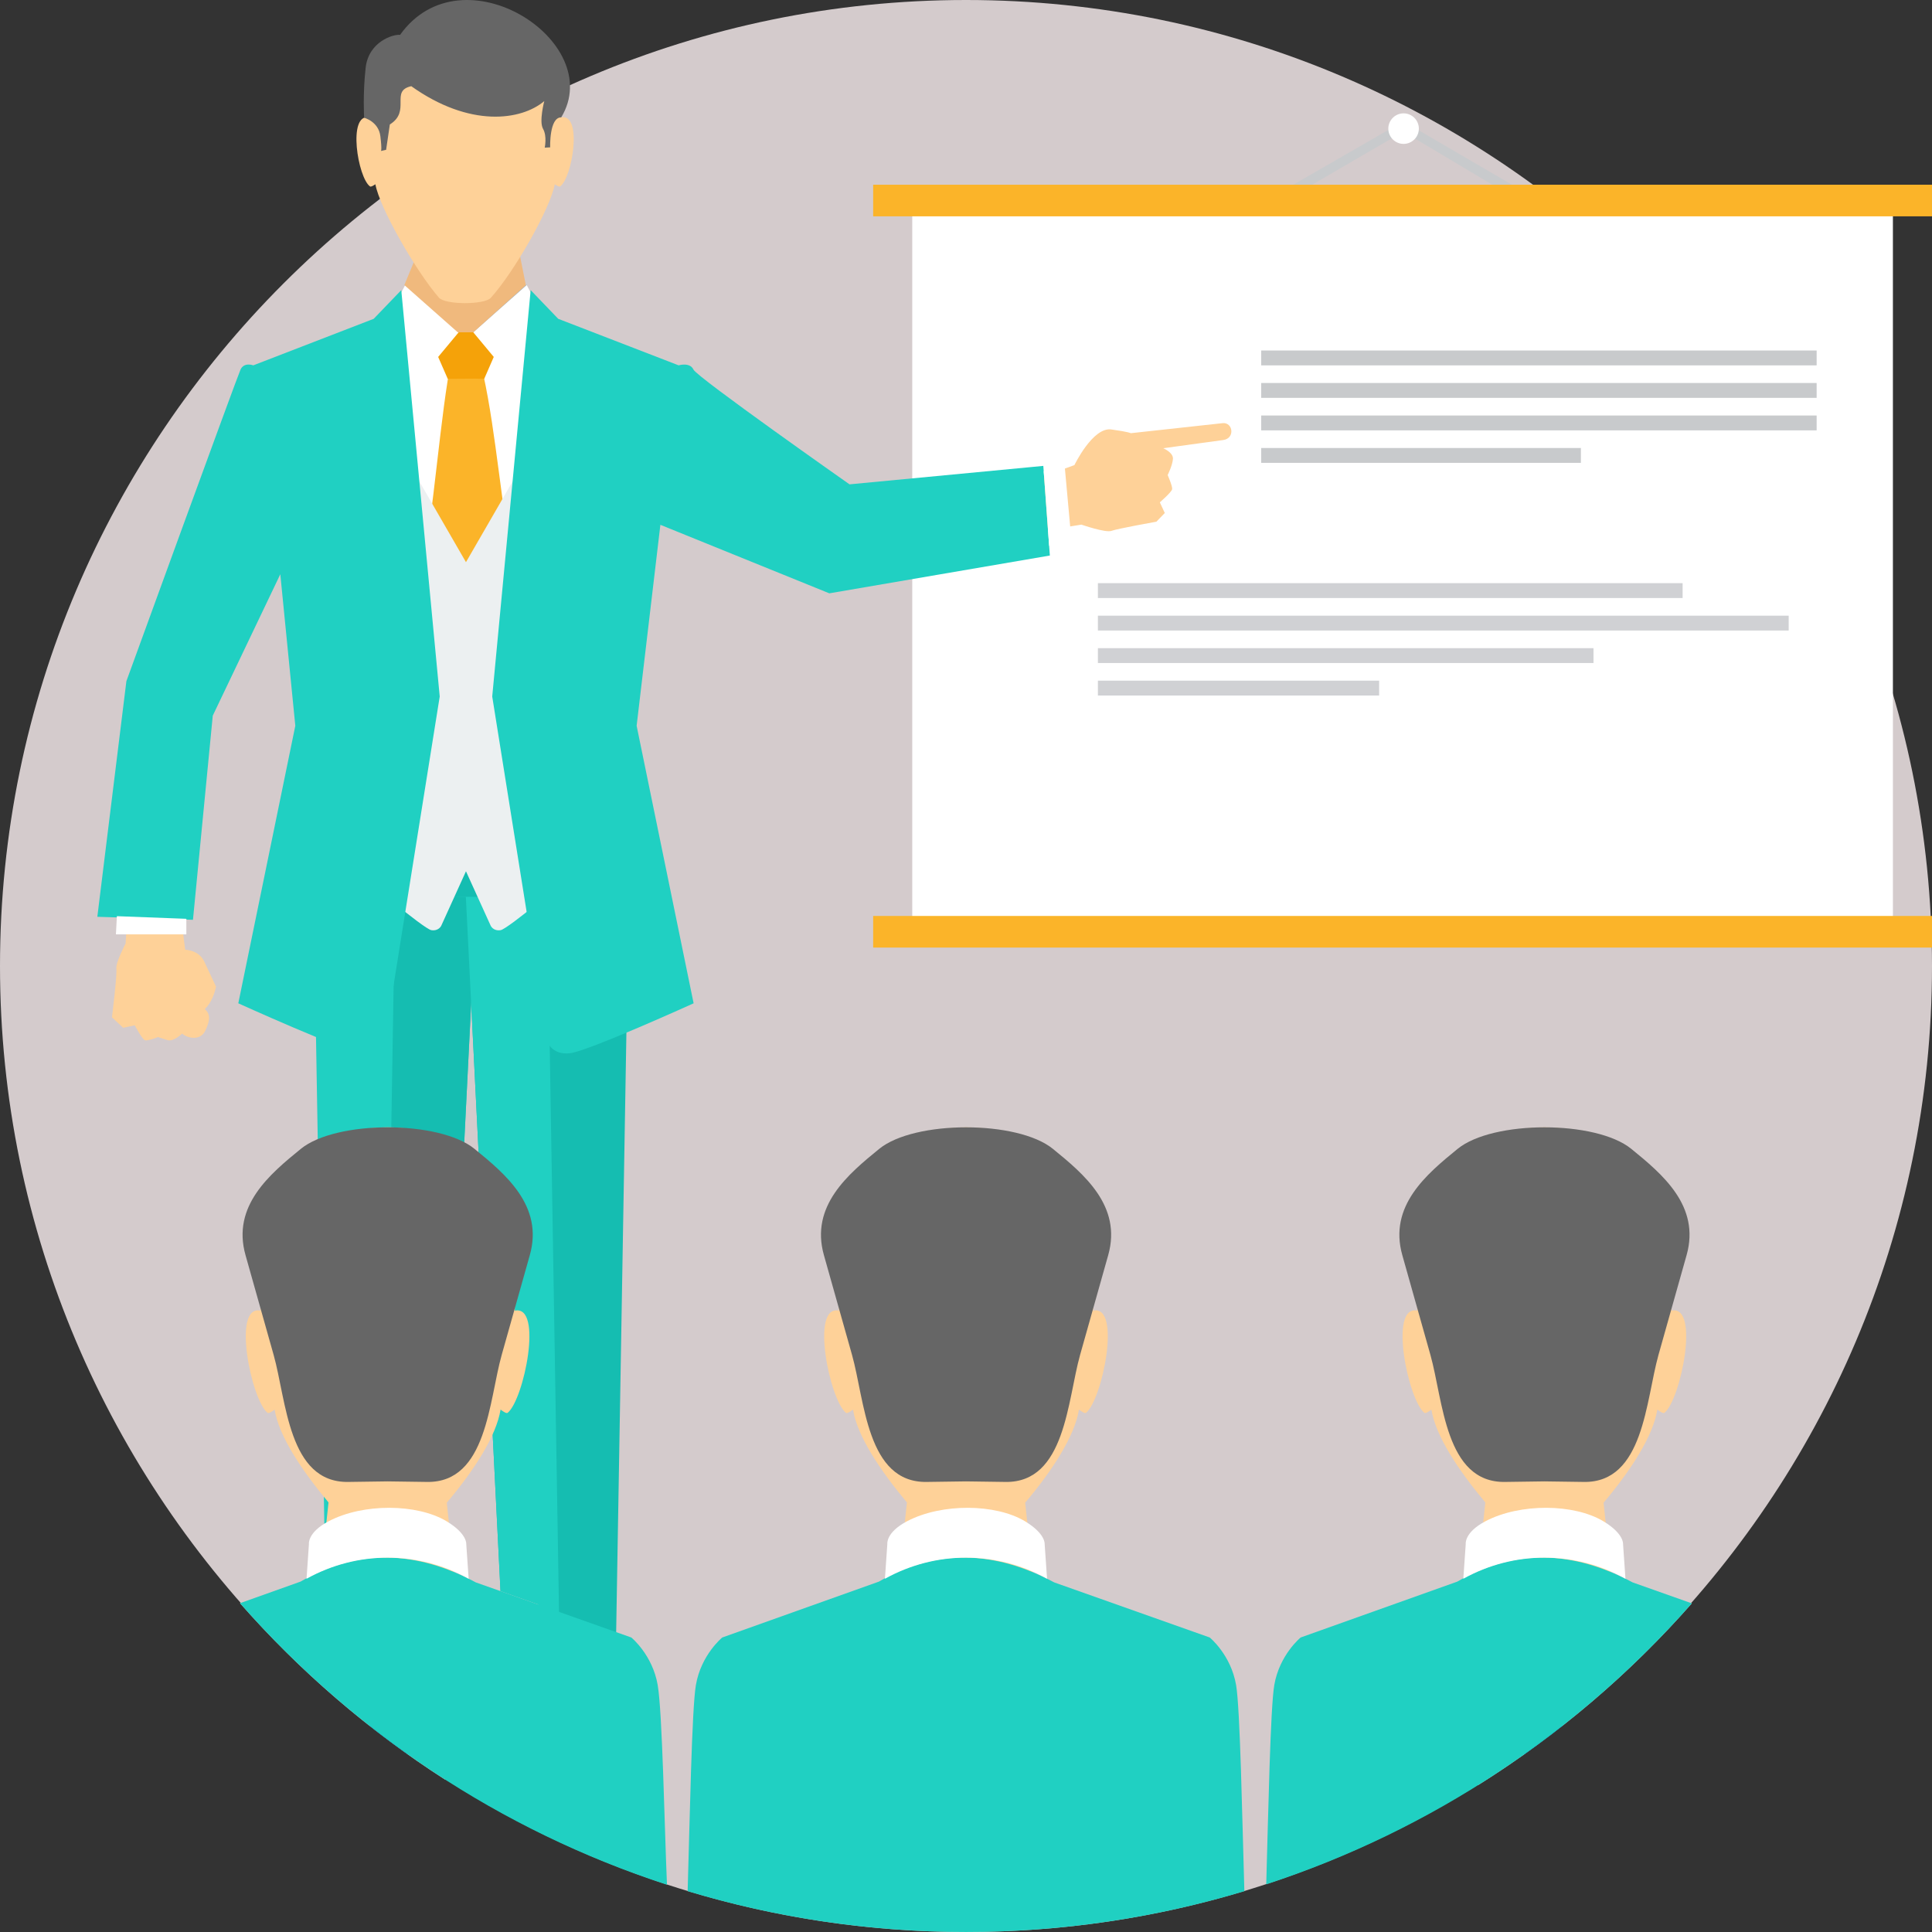 <?xml version="1.0"?>
<svg xmlns="http://www.w3.org/2000/svg" xmlns:xlink="http://www.w3.org/1999/xlink" version="1.1" id="Layer_1" x="0px" y="0px" viewBox="0 0 512 512" style="enable-background:new 0 0 512 512;" xml:space="preserve" width="512px" height="512px" class=""><rect x="0" y="0" width="512" height="512" fill="#333333" stroke="none"/><g><path style="fill:#D4CBCC" d="M256.001,512C397,512,512,397,512,255.999C512,115,397,0,256.001,0C115.001,0,0,115,0,255.999  C0,397,115.001,512,256.001,512z" data-original="#FF757C" class="active-path" data-old_color="#FF757C"/><path style="fill:#FFFFFF" d="M241.754,249.021H501.64V51.048H241.754V249.021z" data-original="#FFFFFF" class=""/><path style="fill:#C8CACC" d="M334.229,92.887h147.2v3.937h-147.2V92.887z M334.229,118.726L334.229,118.726h84.725v3.937h-84.725  V118.726z M334.229,110.112L334.229,110.112h147.2v3.939h-147.2V110.112z M334.229,101.5L334.229,101.5h147.2v3.938h-147.2V101.5z" data-original="#C8CACC" class=""/><path style="fill:#D0D1D4" d="M290.955,154.544H445.91v3.939H290.955V154.544z M290.955,180.383L290.955,180.383h74.528v3.937  h-74.528V180.383z M290.955,171.771L290.955,171.771h131.336v3.937H290.955V171.771z M290.955,163.159L290.955,163.159h183.067  v3.936H290.955V163.159z" data-original="#D0D1D4" class=""/><g>
	<path style="fill:#FED198" d="M284.731,123.254c0,0,4.87-10.138,9.787-9.444c4.919,0.697,5.144,0.99,5.144,0.99l24.331-2.659   c2.765-0.301,3.372,4.035,0.179,4.47l-15.917,2.176c0,0,2.695,1.109,2.587,2.808c-0.106,1.701-1.398,4.291-1.398,4.291   s1.298,2.959,1.188,3.736c-0.111,0.777-3.265,3.5-3.265,3.5l1.314,2.828l-2.223,2.301c0,0-10.381,1.857-11.915,2.433   c-1.536,0.574-7.954-1.651-7.954-1.651l-10.13,1.603l-0.5-14.2L284.731,123.254L284.731,123.254z" data-original="#FED198"/>
	<path style="fill:#FED198" d="M49.078,251.699c0,0,3.586-0.02,5.082,3.177l3.085,6.592c-0.886,4.294-2.976,5.93-2.976,5.93   c1.467,1.321,1.526,2.812,0.133,5.751c-1.288,2.715-4.661,2.073-6.137,0.753c0,0-2.232,2.22-3.865,1.742   c-1.636-0.479-2.507-0.822-2.507-0.822s-2.761,1.126-3.494,0.849c-0.733-0.277-2.696-3.957-2.696-3.957l-3.049,0.663l-2.981-2.777   c0,0,1.391-11.244,1.165-12.867c-0.223-1.621,2.441-6.687,2.441-6.687l0.663-10.23l13.961,2.629L49.078,251.699L49.078,251.699z" data-original="#FED198"/>
</g><path style="fill:#15BDB1" d="M107.383,75.543h32.206l19.728,182.52c-22.269,4.623-44.371,4.695-66.305,0l12.116-170.109  L107.383,75.543z" data-original="#15BDB1"/><path style="fill:#FFFFFF" d="M107.383,75.543h32.206l9.481,87.709H99.764l5.364-75.298L107.383,75.543L107.383,75.543z" data-original="#FFFFFF" class=""/><path style="fill:#AAB4BD" d="M107.383,75.543c10.736,0,21.471,0,32.206,0l0.173,1.611l-15.734,17.451l-16.907-17.625  L107.383,75.543z" data-original="#AAB4BD"/><path style="fill:#FBB429" d="M119.615,95.399c2.501,0.007,5.161-0.046,7.65,0.005c0.284,1.353,0.568,2.707,0.856,4.059  c3.387,15.437,4.8,35.598,8.018,50.98l-12.068,10.182l-12.092-10.182C114.726,137.37,116.865,108.469,119.615,95.399L119.615,95.399  z" data-original="#FBB429" class=""/><path style="fill:#F5A209" d="M116.03,94.393c1.767-2.106,3.528-4.216,5.29-6.326h4.339c1.762,2.105,3.518,4.215,5.281,6.323  c-0.861,2.005-1.755,4-2.618,6.005c-3.018-0.137-6.596,0.035-9.67-0.008C117.781,98.389,116.906,96.391,116.03,94.393L116.03,94.393  z" data-original="#F5A209" class="" data-old_color="#F5A209"/><path style="fill:#20D0C2" d="M83.117,238.21l3.579,209.413h29.099l10.479-209.952L83.117,238.21z" data-original="#20D0C2" class=""/><g>
	<path style="fill:#15BDB1" d="M101.248,447.624h14.549l10.477-209.952l-21.578,0.27L101.248,447.624L101.248,447.624z" data-original="#15BDB1"/>
	<path style="fill:#15BDB1" d="M166.611,238.21l-3.58,209.413h-29.099l-10.477-209.952L166.611,238.21z" data-original="#15BDB1"/>
</g><path style="fill:#20D0C2" d="M148.48,447.624h-14.55l-10.474-209.952l21.577,0.27L148.48,447.624L148.48,447.624z" data-original="#20D0C2" class=""/><path style="fill:#ECF0F1" d="M103.526,114.407l19.96,34.573l19.961-34.573l8.051,117.483c0,0-16.848,14.312-18.835,14.612  c-1.988,0.298-2.633-1.193-2.633-1.193l-6.543-14.413l-6.543,14.413c0,0-0.646,1.491-2.633,1.193  c-1.988-0.299-18.836-14.612-18.836-14.612L103.526,114.407L103.526,114.407z" data-original="#ECF0F1" class=""/><path style="fill:#FFFFFF" d="M105.445,79.22l1.938-3.678l14.165,12.524l-10.336,12.424L105.445,79.22L105.445,79.22z   M141.527,79.22L141.527,79.22l-1.938-3.678l-14.164,12.524l10.336,12.424L141.527,79.22L141.527,79.22z" data-original="#FFFFFF" class=""/><path style="fill:#20D0C2" d="M140.632,76.89l7.306,7.602l31.903,12.327c0,0,2.992-0.91,3.931,1.122  c0.937,2.031,41.36,30.416,41.36,30.416l51.357-4.889l1.732,23.753l-58.442,10.016l-44.771-18.157l-6.295,53.256l15.104,73.551  c0,0-27.828,12.622-32.699,13.22c-4.87,0.595-6.065-3.08-6.065-3.08l-14.609-91.444L140.632,76.89L140.632,76.89z M106.341,76.89  L106.341,76.89l-7.308,7.602L67.128,96.819c0,0-2.439-0.93-3.381,1.108c-0.945,2.037-30.253,82.585-30.253,82.585l-7.701,62.448  l25.344,0.796l5.248-54.104l17.899-37.474l3.976,40.158l-15.109,73.55c0,0,27.833,12.622,32.699,13.22  c4.875,0.595,6.068-3.08,6.068-3.08l14.611-91.444L106.341,76.89z" data-original="#20D0C2" class=""/><path style="fill:#FFFFFF" d="M30.972,242.797l18.413,0.697v4.126H30.722L30.972,242.797z" data-original="#FFFFFF" class=""/><path style="fill:#F0B97D" d="M110.907,66.444l-3.756,9.099l14.163,12.524h4.11l13.929-12.524l-1.772-8.852L110.907,66.444  L110.907,66.444z" data-original="#F0B97D" class="" data-old_color="#F0B97D"/><path style="fill:#FED198" d="M98.344,26.183c0,1.675-0.613,3.315-0.566,4.921c-5.731-1.063-2.963,15.96,0.279,18.302  c0.257,0.185,0.891-0.231,1.426-0.571c1.125,6.26,10.723,22.993,16.827,30.035c1.695,1.955,12.061,1.924,13.741,0.074  c6.252-6.882,15.84-23.812,16.969-30.109c0.536,0.34,1.168,0.756,1.428,0.571c3.241-2.342,6.01-19.366,0.279-18.302  c0.045-1.607-0.567-3.246-0.567-4.921c-0.316-13.221-12.294-19.82-24.909-19.876C110.64,6.364,98.66,12.963,98.344,26.183  L98.344,26.183z" data-original="#FED198"/><path style="fill:#666666" d="M106.024,9.238c-1.806-0.212-8.336,1.789-9.12,8.697c-0.784,6.909-0.409,13.273-0.409,13.273  s3.824,0.965,4.307,4.886c0.48,3.921,0.137,3.921,0.137,3.921l1.385-0.311l0.989-6.72c5.722-3.588-0.044-8.9,5.68-10.142  c15.457,11.017,29.098,9.132,35.247,3.949c0,0-1.436,5.42-0.329,7.354c1.108,1.933,0.447,4.979,0.447,4.979l1.437-0.071  c0,0-0.259-7.982,2.933-7.947C160.855,11.083,122.462-13.789,106.024,9.238L106.024,9.238z" data-original="#666666" class=""/><path style="fill:#FFFFFF" d="M276.593,124.899l5.576-1.197l1.829,20.097l-5.964,0.843L276.593,124.899L276.593,124.899z" data-original="#FFFFFF" class=""/><path style="fill:#FED198" d="M69.75,328.15c0,2.476-0.811,16.807-0.75,19.182c-7.585-1.571-2.399,23.615,1.891,27.072  c0.336,0.271,1.178-0.341,1.888-0.843c1.127,7.015,7.173,16.089,14.284,24.604l-2.962,27.751l18.627-1.257l18.628,1.257  l-2.954-27.688c7.158-8.459,13.125-17.65,14.251-24.668c0.708,0.502,1.549,1.114,1.888,0.843c4.288-3.457,9.475-28.644,1.89-27.072  c0.06-2.375-0.747-16.705-0.747-19.182c-0.421-19.555-16.274-29.316-32.967-29.398C86.024,298.835,70.169,308.595,69.75,328.15z" data-original="#FED198"/><path style="fill:#CCCCCC" d="M79.223,419.292l-15.615,5.572c15.815,18.003,34.108,33.776,54.357,46.767l24.704-46.407  l-16.579-5.874l-14.599,11.52H93.994L79.223,419.292L79.223,419.292z" data-original="#CCCCCC" class=""/><path style="fill:#0E5E9A" d="M97.477,429.814l2.007,5.526l-1.561,22.035c3.308,2.6,6.683,5.118,10.12,7.556l-2.093-29.591  l2.005-5.526l-5.238-0.236L97.477,429.814L97.477,429.814z" data-original="#0E5E9A" class=""/><path style="fill:#20D0C2" d="M79.626,419.15l-16.018,5.712c29.993,34.145,68.93,60.227,113.146,74.614  c-0.672-15.669-1.212-45.628-2.454-52.908c-1.374-8.041-6.993-12.616-6.993-12.616L126.09,419.35  C110.434,410.967,94.935,410.28,79.626,419.15L79.626,419.15z" data-original="#20D0C2" class=""/><path style="fill:#FFFFFF" d="M87.083,403.153c-5.654,2.973-5.211,6.025-5.211,6.025l-0.638,9.21  c13.425-7.457,29.542-7.457,42.967,0l-0.638-9.21c0,0,0.29-2.717-5.21-6.025C110.581,398.479,96.279,398.312,87.083,403.153z" data-original="#FFFFFF" class=""/><path style="fill:#666666" d="M79.718,304.464c-8.197,6.678-18.336,15.099-14.657,28.153l7.456,26.454  c3.387,12.017,3.884,33.875,19.746,33.655l10.472-0.146l10.472,0.146c15.861,0.22,16.365-21.637,19.746-33.655l7.454-26.454  c3.68-13.055-6.458-21.476-14.655-28.153C116.406,296.846,89.063,296.846,79.718,304.464L79.718,304.464z" data-original="#666666" class=""/><path style="fill:#FED198" d="M223.032,328.15c0,2.476-0.811,16.807-0.75,19.182c-7.585-1.571-2.399,23.615,1.891,27.072  c0.336,0.271,1.178-0.341,1.888-0.843c1.126,7.015,7.171,16.089,14.284,24.604l-2.963,27.751l18.628-1.257l18.628,1.257  l-2.954-27.688c7.158-8.459,13.124-17.65,14.251-24.668c0.71,0.502,1.549,1.114,1.888,0.843c4.29-3.457,9.475-28.644,1.89-27.072  c0.061-2.375-0.747-16.705-0.747-19.182c-0.422-19.555-16.274-29.316-32.966-29.398C239.305,298.835,223.45,308.595,223.032,328.15z  " data-original="#FED198"/><path style="fill:#CCCCCC" d="M232.504,419.292l-23.461,8.37l36.381,56.264h19.278l31.247-58.703l-16.579-5.874l-14.598,11.52  h-17.499L232.504,419.292L232.504,419.292z" data-original="#CCCCCC" class=""/><path style="fill:#0E5E9A" d="M250.759,429.814l2.005,5.526l-3.436,48.587h13.339l-3.436-48.587l2.005-5.526l-5.237-0.236  L250.759,429.814L250.759,429.814z" data-original="#0E5E9A" class=""/><path style="fill:#20D0C2" d="M232.907,419.15l-41.499,14.802c0,0-5.622,4.575-6.992,12.616  c-1.076,6.295-1.621,35.656-2.184,54.621c23.362,7.019,48.12,10.808,73.769,10.808c25.647,0,50.407-3.788,73.769-10.808  c-0.563-18.965-1.113-48.326-2.189-54.621c-1.373-8.041-6.992-12.616-6.992-12.616l-41.216-14.601  C263.714,410.967,248.216,410.28,232.907,419.15L232.907,419.15z" data-original="#20D0C2" class=""/><path style="fill:#FFFFFF" d="M240.365,403.153c-5.656,2.973-5.212,6.025-5.212,6.025l-0.638,9.21  c13.425-7.457,29.542-7.457,42.967,0l-0.638-9.21c0,0,0.291-2.717-5.21-6.025C263.862,398.479,249.562,398.312,240.365,403.153z" data-original="#FFFFFF" class=""/><path style="fill:#666666" d="M232.999,304.464c-8.196,6.678-18.336,15.099-14.657,28.153l7.456,26.454  c3.385,12.017,3.884,33.875,19.746,33.655l10.472-0.146l10.471,0.146c15.861,0.22,16.366-21.637,19.746-33.655l7.456-26.454  c3.679-13.055-6.458-21.476-14.655-28.153C269.687,296.846,242.344,296.846,232.999,304.464L232.999,304.464z" data-original="#666666" class=""/><path style="fill:#FED198" d="M376.311,328.15c0,2.476-0.809,16.807-0.75,19.182c-7.584-1.571-2.396,23.615,1.892,27.072  c0.337,0.271,1.179-0.341,1.887-0.843c1.127,7.015,7.173,16.089,14.285,24.604l-2.963,27.751l18.628-1.257l18.629,1.257  l-2.956-27.688c7.16-8.459,13.125-17.65,14.251-24.668c0.711,0.502,1.551,1.114,1.888,0.843c4.291-3.457,9.475-28.644,1.89-27.072  c0.063-2.375-0.746-16.705-0.746-19.182c-0.422-19.555-16.273-29.316-32.966-29.398C392.585,298.835,376.731,308.595,376.311,328.15  z" data-original="#FED198"/><path style="fill:#CCCCCC" d="M385.785,419.292l-23.461,8.37L391.7,473.09c21.159-13.255,40.238-29.511,56.646-48.18l-15.693-5.56  l-14.599,11.52h-17.5L385.785,419.292L385.785,419.292z" data-original="#CCCCCC" class=""/><path style="fill:#0E5E9A" d="M404.04,429.814l2.005,5.526l-2.092,29.595c3.436-2.438,6.811-4.957,10.118-7.556l-1.559-22.039  l2.006-5.526l-5.238-0.236L404.04,429.814L404.04,429.814z" data-original="#0E5E9A" class=""/><path style="fill:#20D0C2" d="M386.19,419.15l-41.5,14.802c0,0-5.62,4.575-6.993,12.616c-1.041,6.097-1.585,33.832-2.131,52.803  c44.069-14.397,82.868-40.428,112.783-74.461l-15.694-5.56C416.996,410.967,401.497,410.28,386.19,419.15L386.19,419.15z" data-original="#20D0C2" class=""/><path style="fill:#FFFFFF" d="M393.646,403.153c-5.654,2.973-5.211,6.025-5.211,6.025l-0.64,9.21  c13.426-7.457,29.542-7.457,42.969,0l-0.639-9.21c0,0,0.291-2.717-5.211-6.025C417.143,398.479,402.842,398.312,393.646,403.153  L393.646,403.153z" data-original="#FFFFFF" class=""/><path style="fill:#666666" d="M386.281,304.464c-8.197,6.678-18.337,15.099-14.657,28.153l7.454,26.454  c3.385,12.017,3.883,33.875,19.746,33.655l10.472-0.146l10.471,0.146c15.861,0.22,16.366-21.637,19.746-33.655l7.454-26.454  c3.68-13.055-6.458-21.476-14.655-28.153C422.967,296.846,395.626,296.846,386.281,304.464z" data-original="#666666" class=""/><path style="fill:#FBB429" d="M231.397,48.953h280.6v8.376h-280.6V48.953z M231.397,242.738L231.397,242.738h280.6v8.376h-280.6  V242.738z" data-original="#807D7D" class="" data-old_color="#807D7D"/><path style="fill:#C8CACC" d="M342.722,48.953l28.555-16.452l0.609-0.374l0.617,0.374l28.169,16.452h-5.198l-23.582-14.067  l-24.167,14.067H342.722z" data-original="#C8CACC" class=""/><path style="fill:#FFFFFF" d="M371.963,38.133c2.23,0,4.048-1.818,4.048-4.046c0-2.229-1.818-4.048-4.048-4.048  c-2.229,0-4.046,1.819-4.046,4.048C367.918,36.315,369.734,38.133,371.963,38.133z" data-original="#FFFFFF" class=""/></g> </svg>
